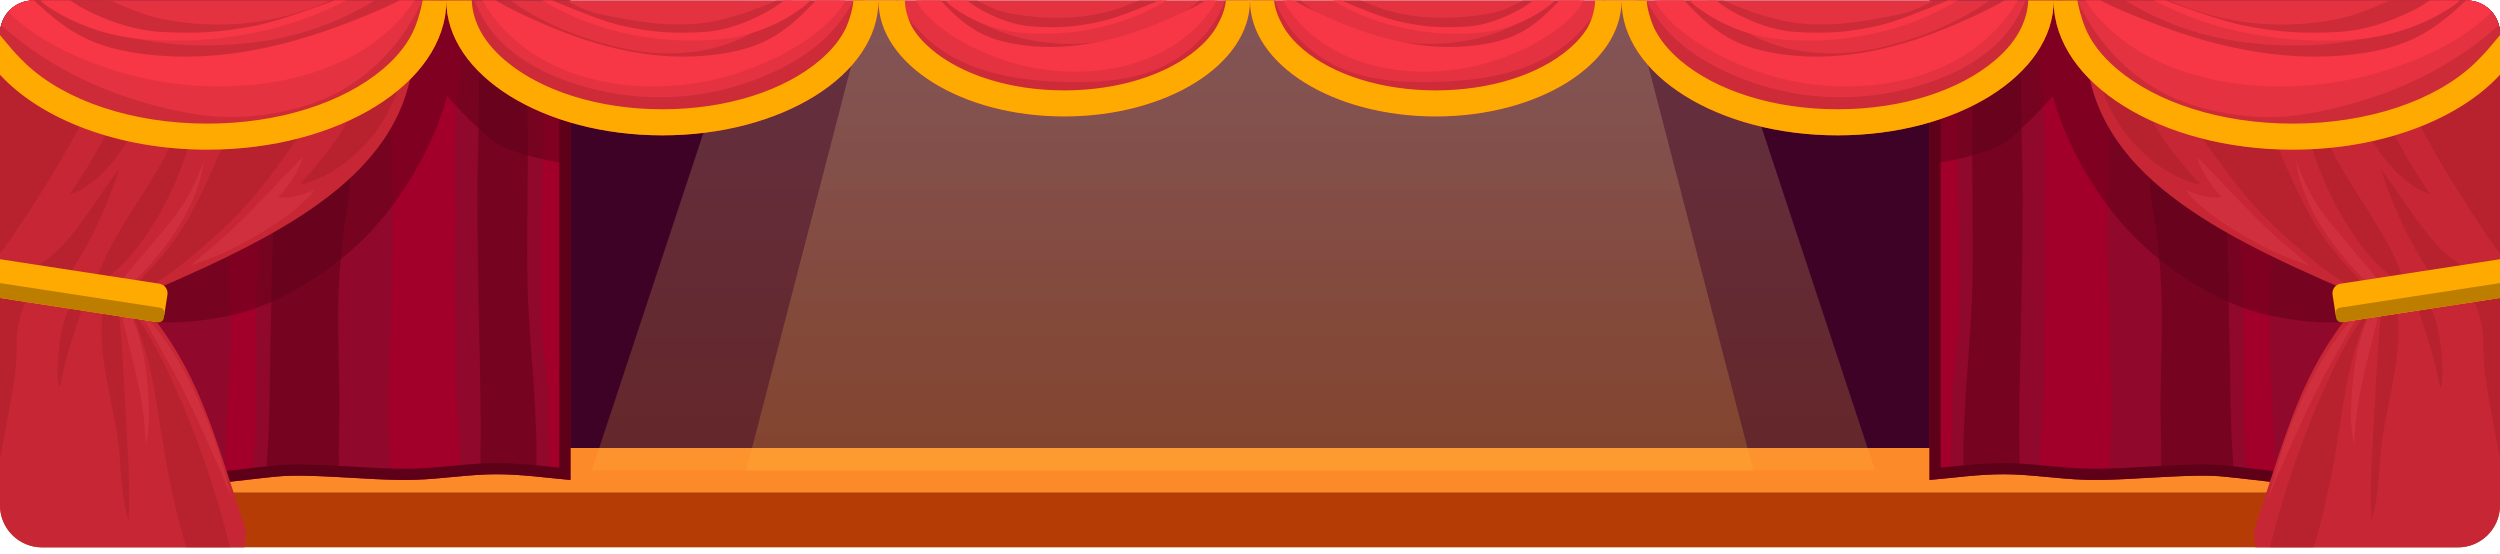 <?xml version="1.0" encoding="UTF-8" standalone="no"?>
<!DOCTYPE svg PUBLIC "-//W3C//DTD SVG 1.1//EN" "http://www.w3.org/Graphics/SVG/1.1/DTD/svg11.dtd">
<svg width="100%" height="100%" viewBox="0 0 280 62" version="1.1" xmlns="http://www.w3.org/2000/svg" xmlns:xlink="http://www.w3.org/1999/xlink" xml:space="preserve" xmlns:serif="http://www.serif.com/" style="fill-rule:evenodd;clip-rule:evenodd;stroke-linejoin:round;stroke-miterlimit:2;">
    <g id="banner_36" transform="matrix(1,0,0,1,0,-8.696)">
        <path d="M280,47.751L-0,47.751L-0,65.286C-0,67.888 2.112,70 4.714,70L275.286,70C277.888,70 280,67.888 280,65.286L280,47.751Z" style="fill:#b63c05;"/>
        <g transform="matrix(-0.893,-1.09389e-16,8.74808e-17,-0.714,285.834,65.897)">
            <path d="M320,8.028C320,5.159 318.138,2.83 315.844,2.83L10.688,2.83C8.394,2.83 6.532,5.159 6.532,8.028L6.532,74.803C6.532,77.671 8.394,80 10.688,80L315.844,80C318.138,80 320,77.671 320,74.803L320,8.028Z" style="fill:#3d0226;"/>
        </g>
        <path d="M280,58.875L-0,58.875L-0,60.162C-0,62.211 1.664,63.875 3.713,63.875L276.287,63.875C278.336,63.875 280,62.211 280,60.162L280,58.875Z" style="fill:#fd8a29;"/>
        <g>
            <g>
                <path d="M0.79,62.451C0.295,61.82 -0,61.025 -0,60.162L-0,12.463C-0,10.414 1.664,8.75 3.713,8.75L63.892,8.75L63.892,62.45C61.106,62.214 58.569,61.817 55.611,61.812C52.668,61.806 49.463,62.342 46.521,62.428C43.442,62.518 40.403,62.242 37.331,62.098C35.214,61.998 32.966,61.873 30.836,62.083C26.514,62.51 22.514,63.211 18.11,62.998C13.07,62.753 8.414,61.121 3.302,61.763C2.45,61.87 1.607,62.119 0.79,62.451Z" style="fill:#90082b;"/>
                <g transform="matrix(1,0,0,1,-0.489,0)">
                    <path d="M25.612,62.036C25.767,57.749 26.036,53.478 26.255,49.195C26.392,46.516 26.265,43.839 26.203,41.161C26.134,38.153 25.921,35.093 26.602,32.135C26.691,31.748 27.994,30.872 28.526,30.996C28.914,31.086 29.209,31.558 29.357,31.89C29.736,32.742 29.653,33.762 29.626,34.67C29.581,36.194 29.512,37.722 29.406,39.243C29.058,44.238 29.152,49.199 29.155,54.203C29.156,54.835 29.162,55.467 29.153,56.099C29.147,56.624 29.122,57.148 29.091,57.672C29.071,58.019 29.05,58.366 29.028,58.714C29.012,58.977 28.998,59.241 28.983,59.505C28.946,60.169 28.738,61.841 28.717,61.841C27.746,61.841 26.455,62.336 25.612,62.036Z" style="fill:#a2002a;"/>
                </g>
                <path d="M60.82,19.857C60.907,28.041 60.351,36.222 60.599,44.404C60.676,46.942 61.133,49.468 61.308,52.003C61.472,54.368 61.254,56.72 61.49,59.082C61.54,59.582 61.326,61.06 61.716,61.538C61.794,61.633 62.573,61.563 62.723,61.557C63.35,61.528 63.466,59.829 63.474,59.428C63.519,57.025 63.17,54.62 63.048,52.223C62.742,46.21 63.34,40.247 63.479,34.239C63.54,31.64 63.132,29.046 63.149,26.444C63.152,25.883 63.168,25.323 63.176,24.762C63.19,23.693 63.255,22.632 63.313,21.565C63.343,21.016 63.44,20.428 63.15,19.932C62.877,19.464 61.493,19.705 60.82,19.857Z" style="fill:#a2002a;"/>
                <path d="M43.744,61.908C43.772,59.759 43.534,57.62 43.539,55.47C43.552,50.152 43.777,44.839 43.914,39.523C44.035,34.829 43.98,30.19 43.802,25.5C43.66,21.728 43.519,17.704 44.198,13.968C44.398,12.869 44.394,11.513 44.945,10.499C45.205,10.023 45.678,9.692 46.148,9.446C47.464,8.755 50.731,8.049 51.663,9.76C52.641,11.557 52.028,13.983 51.744,15.885C51.244,19.227 50.977,22.58 50.93,25.959C50.884,29.27 51.122,32.583 50.978,35.894C50.801,39.952 51.096,43.925 51.053,47.99C51.033,49.835 51.043,51.625 51.145,53.466C51.205,54.547 51.295,55.626 51.336,56.707C51.379,57.828 51.613,61.329 51.497,61.586C51.18,62.289 49.456,61.979 48.803,61.985C47.067,62 45.485,61.874 43.744,61.908Z" style="fill:#a2002a;"/>
                <path d="M63.24,26.964C62.083,26.848 57.65,25.962 55.792,24.874C53.885,23.757 50.088,19.467 50.088,19.467C50.088,19.467 48.056,27.825 41.171,35C38.058,38.244 31.946,42.763 25.686,44.05C22.707,44.662 19.737,45.022 16.718,44.678C15.719,44.564 14.224,44.769 13.846,43.609C13.508,42.577 13.663,41.396 13.801,40.343C14.039,38.538 14.435,36.75 14.762,34.959C15.502,30.9 16.435,26.992 18.271,23.274C18.866,22.067 19.402,20.553 20.499,19.687C23.935,16.971 28.582,16.199 32.399,14.145C35.254,12.608 37.911,11.997 40.931,10.781C42.683,10.076 44.66,9.884 46.532,9.932C49.17,10 52.234,9.691 54.754,10.716C55.971,11.211 56.663,12.365 57.663,13.146C60.293,15.199 61.847,16.009 62.608,19.434C62.916,20.823 63.474,22.273 63.421,23.685C63.386,24.624 63.532,26.055 63.24,26.964Z" style="fill:#5d0018;fill-opacity:0.5;"/>
                <path d="M53.776,61.586C53.956,55.381 53.707,49.175 53.609,42.971C53.557,39.706 53.488,36.44 53.469,33.175C53.464,32.268 53.458,31.361 53.459,30.454C53.464,28.328 53.542,26.201 53.581,24.074C53.597,23.26 53.643,17.13 53.717,16.319C53.72,16.288 53.75,15.513 53.801,15.499C57.535,14.48 59.002,18.441 59.079,21.369C59.217,26.605 58.907,37.15 59.144,42.394C59.428,48.701 60.241,55.153 60.067,61.473C57.928,61.047 55.826,61.026 53.776,61.586Z" style="fill:#5d0018;fill-opacity:0.5;"/>
                <path d="M29.807,61.576C30.284,56.14 30.163,50.637 30.336,45.185C30.442,41.852 30.349,38.474 30.621,35.151C30.865,32.176 30.61,28.031 32.627,25.5C33.572,24.314 36.304,23.062 37.82,24.031C38.444,24.431 38.761,25.268 38.937,25.953C39.712,28.979 38.715,32.364 38.386,35.392C38.135,37.708 37.954,40.017 37.899,42.347C37.786,47.099 38.115,51.831 37.986,56.586C37.955,57.736 37.95,58.888 37.946,60.039C37.945,60.548 38.04,61.298 37.882,61.8C37.855,61.884 37.034,61.813 37.005,61.811C35.979,61.718 34.963,61.63 33.923,61.61C32.658,61.586 31.123,61.586 29.807,61.576Z" style="fill:#5d0018;fill-opacity:0.5;"/>
                <path d="M0.79,62.451C0.295,61.82 -0,61.025 -0,60.162L-0,12.463C-0,10.414 1.664,8.75 3.713,8.75L63.892,8.75L63.892,62.45C61.106,62.214 58.569,61.817 55.611,61.812C52.668,61.806 49.463,62.342 46.521,62.428C43.442,62.518 40.403,62.242 37.331,62.098C35.214,61.998 32.966,61.873 30.836,62.083C26.514,62.51 22.514,63.211 18.11,62.998C13.07,62.753 8.414,61.121 3.302,61.763C2.45,61.87 1.607,62.119 0.79,62.451ZM1.368,60.916C1.291,60.678 1.25,60.425 1.25,60.162L1.25,12.463C1.25,11.103 2.353,10 3.713,10L62.642,10C62.642,10 62.642,61.078 62.642,61.078C60.332,60.847 58.122,60.566 55.613,60.562C52.657,60.556 49.439,61.092 46.485,61.178C43.437,61.267 40.43,60.992 37.39,60.849C35.214,60.747 32.903,60.623 30.714,60.84C26.454,61.26 22.511,61.96 18.171,61.749C13.058,61.501 8.333,59.871 3.146,60.523C2.548,60.598 1.953,60.733 1.368,60.916L1.368,60.916Z" style="fill:#5d0018;"/>
            </g>
            <g>
                <path d="M46.038,8.75C46.305,10.09 46.443,11.465 46.443,12.865C46.443,27.285 33.363,34.255 16.819,41.363C15.867,41.772 16.801,42.332 16.297,43.132C22.3,50.532 23.7,56.489 27.447,67.771C27.683,68.482 27.427,69.263 27.387,70L4.714,70C2.112,70 -0,67.888 -0,65.286L-0,12.463C-0,10.414 1.664,8.75 3.713,8.75L46.038,8.75Z" style="fill:#c72734;"/>
                <path d="M20.889,70C20.749,69.628 20.633,69.251 20.527,68.892C19.955,66.954 19.527,64.959 19.09,62.987C17.511,55.848 17.502,48.104 13.593,41.651L14.643,43.226C16.857,46.123 18.453,49.415 19.912,52.739C21.726,56.871 23.265,61.067 24.527,65.399C24.953,66.861 25.34,68.338 25.727,69.811C25.735,69.842 25.757,69.91 25.788,70L20.889,70ZM13.16,42.696C13.63,45.812 13.735,48.988 13.933,52.131C14.054,54.057 14.142,55.986 14.246,57.914C14.351,59.877 14.47,61.842 14.479,63.809C14.482,64.472 14.462,65.134 14.445,65.797C14.438,66.055 14.431,66.312 14.425,66.57C14.422,66.709 14.459,67.12 14.415,66.988C13.432,64.059 13.608,60.795 13.163,57.761C12.405,52.583 10.578,47.367 11.728,42.128L13.16,42.696ZM-0,40.038C0.124,39.926 0.254,39.824 0.391,39.733C0.525,39.644 0.687,39.856 0.836,39.918C1.294,40.107 1.757,40.28 2.187,40.53C2.638,40.793 3.023,41.123 3.34,41.538C3.364,41.569 3.143,41.906 3.121,41.949C2.877,42.44 2.676,42.955 2.496,43.473C2.15,44.467 1.968,45.521 1.861,46.587C2.037,50.335 1.093,54.087 0.42,57.919C0.29,58.663 0.148,59.405 -0,60.145L-0,40.038ZM9.468,42.551C8.97,43.917 8.518,45.298 8.085,46.686C7.827,47.509 7.576,48.335 7.358,49.17C7.159,49.933 6.989,50.703 6.85,51.48C6.775,51.906 6.64,52.329 6.565,51.893C6.54,51.743 6.519,51.593 6.501,51.442C6.467,51.148 6.446,50.831 6.438,50.535C6.423,50.012 6.443,49.822 6.479,49.222C6.62,46.868 6.95,44.061 8.412,42.089L9.468,42.551Z" style="fill:#a91e29;fill-opacity:0.5;"/>
                <path d="M16.392,44.257C18.629,46.679 20.333,49.512 21.731,52.479C22.464,54.035 23.162,55.587 23.744,57.206C24.328,58.827 24.838,60.439 25.312,62.094C25.472,62.651 25.624,63.21 25.769,63.771C25.812,63.938 25.961,64.58 25.95,64.552C25.504,63.354 25.138,62.469 24.616,61.252C24.131,60.123 23.608,59.048 23.119,57.921C21.586,54.39 19.851,50.951 17.926,47.617C17.278,46.494 16.682,45.291 15.952,44.22L16.392,44.257ZM14.533,43.745C16.004,46.787 16.468,50.243 16.643,53.587C16.702,54.718 16.706,55.857 16.586,56.985C16.551,57.312 16.336,58.575 16.336,58.557C16.267,57.151 16.163,55.791 15.969,54.42C15.616,51.917 14.952,49.42 14.351,46.965C14.151,46.15 13.942,45.337 13.753,44.52C13.63,43.992 13.564,43.437 13.403,42.92L14.533,43.745ZM22.86,26.645C22.3,30.667 20.109,34.377 17.55,37.453C16.679,38.499 15.743,39.571 14.675,40.423C14.283,40.736 13.854,41.001 13.438,41.28L12.927,41.605C12.907,41.618 12.863,41.665 12.867,41.642C12.993,40.938 13.508,40.273 13.932,39.724C14.797,38.603 15.761,37.559 16.656,36.463C18.661,34.008 20.224,32.484 21.615,29.626C21.935,28.97 22.626,27.339 22.86,26.645ZM33.94,26.261C33.561,27.419 33.004,28.441 32.276,29.427C32.043,29.743 31.807,30.057 31.547,30.352C31.463,30.447 31.377,30.541 31.292,30.635C31.252,30.68 31.113,30.759 31.172,30.769C32.064,30.929 33.067,30.747 33.922,30.467C34.199,30.376 34.476,30.281 34.746,30.169C34.838,30.13 34.928,30.089 35.018,30.047C35.061,30.027 35.168,29.945 35.147,29.987C34.938,30.406 34.526,30.795 34.198,31.124C33.41,31.916 32.534,32.588 31.622,33.23C29.869,34.462 27.977,35.522 26.083,36.519C24.598,37.301 21.319,38.461 21.319,38.461C21.319,38.461 25.104,35.261 25.988,34.417C28.715,31.814 31.293,28.945 33.94,26.261Z" style="fill:#d63542;fill-opacity:0.65;"/>
                <path d="M37.745,16.255C36.139,20.533 33.297,24.314 30.603,27.964C28.81,30.394 26.805,32.678 24.572,34.717C22.455,36.65 20.207,38.585 17.801,40.157C16.957,40.709 16.075,41.196 15.242,41.764C14.979,41.943 14.72,42.13 14.449,42.296C14.31,42.38 13.947,42.674 14.022,42.53C15.046,40.566 16.748,39.012 18.157,37.337C19.301,35.976 20.302,34.558 21.169,33.005C23.104,29.535 24.612,25.838 26.078,22.153C26.404,21.334 26.728,20.514 27.04,19.69C27.751,17.815 27.677,16.451 29.541,15.441C29.938,15.226 30.35,15.038 30.767,14.867C31.37,14.619 31.989,14.409 32.62,14.247C33.574,14.002 34.668,13.745 35.666,13.821L37.745,16.255ZM22.481,19.6C21.465,25.137 19.493,30.536 16.271,35.193C15.216,36.719 13.992,38.168 12.56,39.355C12.079,39.755 11.574,40.125 11.071,40.496C10.933,40.597 10.796,40.698 10.656,40.796C10.606,40.83 10.489,40.955 10.505,40.897C12.026,35.549 15.959,31.02 18.493,26.151C19.629,23.968 20.395,21.414 20.86,18.982L22.481,19.6ZM7.339,40.03C9.138,37.399 10.585,34.824 11.761,31.938C12.158,30.964 12.561,29.99 12.899,28.994C12.997,28.706 13.089,28.416 13.19,28.129C13.25,27.956 13.487,27.47 13.373,27.612C11.132,30.421 9.411,33.602 6.948,36.241C5.753,37.521 4.296,38.35 3.009,39.479L7.339,40.03ZM0,14.245C0.887,13.944 1.781,13.745 2.537,13.624C3.283,13.504 4.033,13.417 4.782,13.318C5.169,13.267 5.556,13.216 5.943,13.168C7.745,12.947 8.487,13.336 9.627,14.806C9.961,15.235 10.288,15.678 10.512,16.176C11.119,17.529 10.621,19.225 10.015,20.777C7.471,25.814 4.43,30.71 1.267,35.373C0.864,35.967 0.445,36.54 0,37.093L0,14.245ZM12.557,22.286C11.646,24.24 10.598,26.081 9.463,27.91C9.119,28.465 8.773,29.019 8.401,29.557C8.271,29.746 8.148,29.939 8.026,30.134C7.97,30.222 7.761,30.422 7.863,30.401C8.945,30.175 9.956,29.412 10.785,28.725C12.605,27.217 13.992,25.086 15.186,23.068L12.557,22.286ZM40.032,19.545C39.241,22.121 37.813,24.278 36.113,26.343C35.58,26.99 35.077,27.66 34.521,28.288C34.317,28.518 34.106,28.741 33.893,28.963C33.826,29.033 33.76,29.103 33.696,29.175C33.668,29.206 33.573,29.262 33.614,29.27C34.029,29.353 34.609,29.116 34.989,28.981C36.1,28.584 37.171,27.99 38.135,27.314C40.13,25.915 41.925,23.949 43.15,21.84C43.757,20.795 44.185,19.652 44.671,18.547C45.019,17.757 45.447,16.971 45.72,16.148L40.032,19.545ZM10.015,20.777C10.116,20.577 10.216,20.377 10.315,20.176L9.178,22.854C9.409,22.23 9.724,21.52 10.015,20.777Z" style="fill:#a91e29;fill-opacity:0.5;"/>
            </g>
            <g transform="matrix(1.163,0.179,0.152,-0.988,-54.715,80.529)">
                <g transform="matrix(0.84,0.152,0.129,-0.988,35.565,87.902)">
                    <path d="M-0,37.709L17.852,40.451C18.438,40.541 18.84,41.089 18.75,41.675L18.424,43.796C18.334,44.382 17.786,44.784 17.2,44.694L-0,42.053L-0,37.709Z" style="fill:#fa0;"/>
                </g>
                <g transform="matrix(0.84,0.152,0.129,-0.988,35.565,87.902)">
                    <path d="M0,40.383L17.924,43.136C18.249,43.185 18.471,43.489 18.422,43.813L18.351,44.27C18.302,44.594 17.998,44.817 17.674,44.767L0,42.053L0,40.383Z" style="fill:#bd7e00;"/>
                </g>
            </g>
        </g>
        <g transform="matrix(-1,0,0,1,280,0)">
            <g>
                <path d="M0.79,62.451C0.295,61.82 -0,61.025 -0,60.162L-0,12.463C-0,10.414 1.664,8.75 3.713,8.75L63.892,8.75L63.892,62.45C61.106,62.214 58.569,61.817 55.611,61.812C52.668,61.806 49.463,62.342 46.521,62.428C43.442,62.518 40.403,62.242 37.331,62.098C35.214,61.998 32.966,61.873 30.836,62.083C26.514,62.51 22.514,63.211 18.11,62.998C13.07,62.753 8.414,61.121 3.302,61.763C2.45,61.87 1.607,62.119 0.79,62.451Z" style="fill:#90082b;"/>
                <g transform="matrix(1,0,0,1,-0.489,0)">
                    <path d="M25.612,62.036C25.767,57.749 26.036,53.478 26.255,49.195C26.392,46.516 26.265,43.839 26.203,41.161C26.134,38.153 25.921,35.093 26.602,32.135C26.691,31.748 27.994,30.872 28.526,30.996C28.914,31.086 29.209,31.558 29.357,31.89C29.736,32.742 29.653,33.762 29.626,34.67C29.581,36.194 29.512,37.722 29.406,39.243C29.058,44.238 29.152,49.199 29.155,54.203C29.156,54.835 29.162,55.467 29.153,56.099C29.147,56.624 29.122,57.148 29.091,57.672C29.071,58.019 29.05,58.366 29.028,58.714C29.012,58.977 28.998,59.241 28.983,59.505C28.946,60.169 28.738,61.841 28.717,61.841C27.746,61.841 26.455,62.336 25.612,62.036Z" style="fill:#a2002a;"/>
                </g>
                <path d="M60.82,19.857C60.907,28.041 60.351,36.222 60.599,44.404C60.676,46.942 61.133,49.468 61.308,52.003C61.472,54.368 61.254,56.72 61.49,59.082C61.54,59.582 61.326,61.06 61.716,61.538C61.794,61.633 62.573,61.563 62.723,61.557C63.35,61.528 63.466,59.829 63.474,59.428C63.519,57.025 63.17,54.62 63.048,52.223C62.742,46.21 63.34,40.247 63.479,34.239C63.54,31.64 63.132,29.046 63.149,26.444C63.152,25.883 63.168,25.323 63.176,24.762C63.19,23.693 63.255,22.632 63.313,21.565C63.343,21.016 63.44,20.428 63.15,19.932C62.877,19.464 61.493,19.705 60.82,19.857Z" style="fill:#a2002a;"/>
                <path d="M43.744,61.908C43.772,59.759 43.534,57.62 43.539,55.47C43.552,50.152 43.777,44.839 43.914,39.523C44.035,34.829 43.98,30.19 43.802,25.5C43.66,21.728 43.519,17.704 44.198,13.968C44.398,12.869 44.394,11.513 44.945,10.499C45.205,10.023 45.678,9.692 46.148,9.446C47.464,8.755 50.731,8.049 51.663,9.76C52.641,11.557 52.028,13.983 51.744,15.885C51.244,19.227 50.977,22.58 50.93,25.959C50.884,29.27 51.122,32.583 50.978,35.894C50.801,39.952 51.096,43.925 51.053,47.99C51.033,49.835 51.043,51.625 51.145,53.466C51.205,54.547 51.295,55.626 51.336,56.707C51.379,57.828 51.613,61.329 51.497,61.586C51.18,62.289 49.456,61.979 48.803,61.985C47.067,62 45.485,61.874 43.744,61.908Z" style="fill:#a2002a;"/>
                <path d="M63.24,26.964C62.083,26.848 57.65,25.962 55.792,24.874C53.885,23.757 50.088,19.467 50.088,19.467C50.088,19.467 48.056,27.825 41.171,35C38.058,38.244 31.946,42.763 25.686,44.05C22.707,44.662 19.737,45.022 16.718,44.678C15.719,44.564 14.224,44.769 13.846,43.609C13.508,42.577 13.663,41.396 13.801,40.343C14.039,38.538 14.435,36.75 14.762,34.959C15.502,30.9 16.435,26.992 18.271,23.274C18.866,22.067 19.402,20.553 20.499,19.687C23.935,16.971 28.582,16.199 32.399,14.145C35.254,12.608 37.911,11.997 40.931,10.781C42.683,10.076 44.66,9.884 46.532,9.932C49.17,10 52.234,9.691 54.754,10.716C55.971,11.211 56.663,12.365 57.663,13.146C60.293,15.199 61.847,16.009 62.608,19.434C62.916,20.823 63.474,22.273 63.421,23.685C63.386,24.624 63.532,26.055 63.24,26.964Z" style="fill:#5d0018;fill-opacity:0.5;"/>
                <path d="M53.776,61.586C53.956,55.381 53.707,49.175 53.609,42.971C53.557,39.706 53.488,36.44 53.469,33.175C53.464,32.268 53.458,31.361 53.459,30.454C53.464,28.328 53.542,26.201 53.581,24.074C53.597,23.26 53.643,17.13 53.717,16.319C53.72,16.288 53.75,15.513 53.801,15.499C57.535,14.48 59.002,18.441 59.079,21.369C59.217,26.605 58.907,37.15 59.144,42.394C59.428,48.701 60.241,55.153 60.067,61.473C57.928,61.047 55.826,61.026 53.776,61.586Z" style="fill:#5d0018;fill-opacity:0.5;"/>
                <path d="M29.807,61.576C30.284,56.14 30.163,50.637 30.336,45.185C30.442,41.852 30.349,38.474 30.621,35.151C30.865,32.176 30.61,28.031 32.627,25.5C33.572,24.314 36.304,23.062 37.82,24.031C38.444,24.431 38.761,25.268 38.937,25.953C39.712,28.979 38.715,32.364 38.386,35.392C38.135,37.708 37.954,40.017 37.899,42.347C37.786,47.099 38.115,51.831 37.986,56.586C37.955,57.736 37.95,58.888 37.946,60.039C37.945,60.548 38.04,61.298 37.882,61.8C37.855,61.884 37.034,61.813 37.005,61.811C35.979,61.718 34.963,61.63 33.923,61.61C32.658,61.586 31.123,61.586 29.807,61.576Z" style="fill:#5d0018;fill-opacity:0.5;"/>
                <path d="M0.79,62.451C0.295,61.82 -0,61.025 -0,60.162L-0,12.463C-0,10.414 1.664,8.75 3.713,8.75L63.892,8.75L63.892,62.45C61.106,62.214 58.569,61.817 55.611,61.812C52.668,61.806 49.463,62.342 46.521,62.428C43.442,62.518 40.403,62.242 37.331,62.098C35.214,61.998 32.966,61.873 30.836,62.083C26.514,62.51 22.514,63.211 18.11,62.998C13.07,62.753 8.414,61.121 3.302,61.763C2.45,61.87 1.607,62.119 0.79,62.451ZM1.368,60.916C1.291,60.678 1.25,60.425 1.25,60.162L1.25,12.463C1.25,11.103 2.353,10 3.713,10L62.642,10C62.642,10 62.642,61.078 62.642,61.078C60.332,60.847 58.122,60.566 55.613,60.562C52.657,60.556 49.439,61.092 46.485,61.178C43.437,61.267 40.43,60.992 37.39,60.849C35.214,60.747 32.903,60.623 30.714,60.84C26.454,61.26 22.511,61.96 18.171,61.749C13.058,61.501 8.333,59.871 3.146,60.523C2.548,60.598 1.953,60.733 1.368,60.916L1.368,60.916Z" style="fill:#5d0018;"/>
            </g>
            <g>
                <path d="M46.038,8.75C46.305,10.09 46.443,11.465 46.443,12.865C46.443,27.285 33.363,34.255 16.819,41.363C15.867,41.772 16.801,42.332 16.297,43.132C22.3,50.532 23.7,56.489 27.447,67.771C27.683,68.482 27.427,69.263 27.387,70L4.714,70C2.112,70 -0,67.888 -0,65.286L-0,12.463C-0,10.414 1.664,8.75 3.713,8.75L46.038,8.75Z" style="fill:#c72734;"/>
                <path d="M20.889,70C20.749,69.628 20.633,69.251 20.527,68.892C19.955,66.954 19.527,64.959 19.09,62.987C17.511,55.848 17.502,48.104 13.593,41.651L14.643,43.226C16.857,46.123 18.453,49.415 19.912,52.739C21.726,56.871 23.265,61.067 24.527,65.399C24.953,66.861 25.34,68.338 25.727,69.811C25.735,69.842 25.757,69.91 25.788,70L20.889,70ZM13.16,42.696C13.63,45.812 13.735,48.988 13.933,52.131C14.054,54.057 14.142,55.986 14.246,57.914C14.351,59.877 14.47,61.842 14.479,63.809C14.482,64.472 14.462,65.134 14.445,65.797C14.438,66.055 14.431,66.312 14.425,66.57C14.422,66.709 14.459,67.12 14.415,66.988C13.432,64.059 13.608,60.795 13.163,57.761C12.405,52.583 10.578,47.367 11.728,42.128L13.16,42.696ZM-0,40.038C0.124,39.926 0.254,39.824 0.391,39.733C0.525,39.644 0.687,39.856 0.836,39.918C1.294,40.107 1.757,40.28 2.187,40.53C2.638,40.793 3.023,41.123 3.34,41.538C3.364,41.569 3.143,41.906 3.121,41.949C2.877,42.44 2.676,42.955 2.496,43.473C2.15,44.467 1.968,45.521 1.861,46.587C2.037,50.335 1.093,54.087 0.42,57.919C0.29,58.663 0.148,59.405 -0,60.145L-0,40.038ZM9.468,42.551C8.97,43.917 8.518,45.298 8.085,46.686C7.827,47.509 7.576,48.335 7.358,49.17C7.159,49.933 6.989,50.703 6.85,51.48C6.775,51.906 6.64,52.329 6.565,51.893C6.54,51.743 6.519,51.593 6.501,51.442C6.467,51.148 6.446,50.831 6.438,50.535C6.423,50.012 6.443,49.822 6.479,49.222C6.62,46.868 6.95,44.061 8.412,42.089L9.468,42.551Z" style="fill:#a91e29;fill-opacity:0.5;"/>
                <path d="M16.392,44.257C18.629,46.679 20.333,49.512 21.731,52.479C22.464,54.035 23.162,55.587 23.744,57.206C24.328,58.827 24.838,60.439 25.312,62.094C25.472,62.651 25.624,63.21 25.769,63.771C25.812,63.938 25.961,64.58 25.95,64.552C25.504,63.354 25.138,62.469 24.616,61.252C24.131,60.123 23.608,59.048 23.119,57.921C21.586,54.39 19.851,50.951 17.926,47.617C17.278,46.494 16.682,45.291 15.952,44.22L16.392,44.257ZM14.533,43.745C16.004,46.787 16.468,50.243 16.643,53.587C16.702,54.718 16.706,55.857 16.586,56.985C16.551,57.312 16.336,58.575 16.336,58.557C16.267,57.151 16.163,55.791 15.969,54.42C15.616,51.917 14.952,49.42 14.351,46.965C14.151,46.15 13.942,45.337 13.753,44.52C13.63,43.992 13.564,43.437 13.403,42.92L14.533,43.745ZM22.86,26.645C22.3,30.667 20.109,34.377 17.55,37.453C16.679,38.499 15.743,39.571 14.675,40.423C14.283,40.736 13.854,41.001 13.438,41.28L12.927,41.605C12.907,41.618 12.863,41.665 12.867,41.642C12.993,40.938 13.508,40.273 13.932,39.724C14.797,38.603 15.761,37.559 16.656,36.463C18.661,34.008 20.224,32.484 21.615,29.626C21.935,28.97 22.626,27.339 22.86,26.645ZM33.94,26.261C33.561,27.419 33.004,28.441 32.276,29.427C32.043,29.743 31.807,30.057 31.547,30.352C31.463,30.447 31.377,30.541 31.292,30.635C31.252,30.68 31.113,30.759 31.172,30.769C32.064,30.929 33.067,30.747 33.922,30.467C34.199,30.376 34.476,30.281 34.746,30.169C34.838,30.13 34.928,30.089 35.018,30.047C35.061,30.027 35.168,29.945 35.147,29.987C34.938,30.406 34.526,30.795 34.198,31.124C33.41,31.916 32.534,32.588 31.622,33.23C29.869,34.462 27.977,35.522 26.083,36.519C24.598,37.301 21.319,38.461 21.319,38.461C21.319,38.461 25.104,35.261 25.988,34.417C28.715,31.814 31.293,28.945 33.94,26.261Z" style="fill:#d63542;fill-opacity:0.65;"/>
                <path d="M37.745,16.255C36.139,20.533 33.297,24.314 30.603,27.964C28.81,30.394 26.805,32.678 24.572,34.717C22.455,36.65 20.207,38.585 17.801,40.157C16.957,40.709 16.075,41.196 15.242,41.764C14.979,41.943 14.72,42.13 14.449,42.296C14.31,42.38 13.947,42.674 14.022,42.53C15.046,40.566 16.748,39.012 18.157,37.337C19.301,35.976 20.302,34.558 21.169,33.005C23.104,29.535 24.612,25.838 26.078,22.153C26.404,21.334 26.728,20.514 27.04,19.69C27.751,17.815 27.677,16.451 29.541,15.441C29.938,15.226 30.35,15.038 30.767,14.867C31.37,14.619 31.989,14.409 32.62,14.247C33.574,14.002 34.668,13.745 35.666,13.821L37.745,16.255ZM22.481,19.6C21.465,25.137 19.493,30.536 16.271,35.193C15.216,36.719 13.992,38.168 12.56,39.355C12.079,39.755 11.574,40.125 11.071,40.496C10.933,40.597 10.796,40.698 10.656,40.796C10.606,40.83 10.489,40.955 10.505,40.897C12.026,35.549 15.959,31.02 18.493,26.151C19.629,23.968 20.395,21.414 20.86,18.982L22.481,19.6ZM7.339,40.03C9.138,37.399 10.585,34.824 11.761,31.938C12.158,30.964 12.561,29.99 12.899,28.994C12.997,28.706 13.089,28.416 13.19,28.129C13.25,27.956 13.487,27.47 13.373,27.612C11.132,30.421 9.411,33.602 6.948,36.241C5.753,37.521 4.296,38.35 3.009,39.479L7.339,40.03ZM0,14.245C0.887,13.944 1.781,13.745 2.537,13.624C3.283,13.504 4.033,13.417 4.782,13.318C5.169,13.267 5.556,13.216 5.943,13.168C7.745,12.947 8.487,13.336 9.627,14.806C9.961,15.235 10.288,15.678 10.512,16.176C11.119,17.529 10.621,19.225 10.015,20.777C7.471,25.814 4.43,30.71 1.267,35.373C0.864,35.967 0.445,36.54 0,37.093L0,14.245ZM12.557,22.286C11.646,24.24 10.598,26.081 9.463,27.91C9.119,28.465 8.773,29.019 8.401,29.557C8.271,29.746 8.148,29.939 8.026,30.134C7.97,30.222 7.761,30.422 7.863,30.401C8.945,30.175 9.956,29.412 10.785,28.725C12.605,27.217 13.992,25.086 15.186,23.068L12.557,22.286ZM40.032,19.545C39.241,22.121 37.813,24.278 36.113,26.343C35.58,26.99 35.077,27.66 34.521,28.288C34.317,28.518 34.106,28.741 33.893,28.963C33.826,29.033 33.76,29.103 33.696,29.175C33.668,29.206 33.573,29.262 33.614,29.27C34.029,29.353 34.609,29.116 34.989,28.981C36.1,28.584 37.171,27.99 38.135,27.314C40.13,25.915 41.925,23.949 43.15,21.84C43.757,20.795 44.185,19.652 44.671,18.547C45.019,17.757 45.447,16.971 45.72,16.148L40.032,19.545ZM10.015,20.777C10.116,20.577 10.216,20.377 10.315,20.176L9.178,22.854C9.409,22.23 9.724,21.52 10.015,20.777Z" style="fill:#a91e29;fill-opacity:0.5;"/>
            </g>
            <g transform="matrix(1.163,0.179,0.152,-0.988,-54.715,80.529)">
                <g transform="matrix(0.84,0.152,0.129,-0.988,35.565,87.902)">
                    <path d="M-0,37.709L17.852,40.451C18.438,40.541 18.84,41.089 18.75,41.675L18.424,43.796C18.334,44.382 17.786,44.784 17.2,44.694L-0,42.053L-0,37.709Z" style="fill:#fa0;"/>
                </g>
                <g transform="matrix(0.84,0.152,0.129,-0.988,35.565,87.902)">
                    <path d="M0,40.383L17.924,43.136C18.249,43.185 18.471,43.489 18.422,43.813L18.351,44.27C18.302,44.594 17.998,44.817 17.674,44.767L0,42.053L0,40.383Z" style="fill:#bd7e00;"/>
                </g>
            </g>
        </g>
        <path d="M210,61.375L66.282,61.375L83.701,8.696L192.58,8.696L210,61.375Z" style="fill:url(#_Linear1);"/>
        <g transform="matrix(0.785,0,0,1,31.532,0.054)">
            <path d="M210,61.375L66.282,61.375L83.701,8.696L192.58,8.696L210,61.375Z" style="fill:url(#_Linear2);"/>
        </g>
        <g>
            <path d="M3.713,8.75L49.99,8.75L49.99,8.858C49.897,18.029 37.938,25.457 23.222,25.457C13.293,25.457 4.62,22.077 -0,17.062L-0,12.463C-0,10.414 1.664,8.75 3.713,8.75ZM49.99,8.75L98.386,8.75C98.386,17.085 87.543,23.853 74.188,23.853C60.833,23.853 49.99,17.085 49.99,8.75ZM98.386,8.75L140,8.75C140,15.917 130.677,21.737 119.193,21.737C107.709,21.737 98.386,15.917 98.386,8.75Z" style="fill:#e43241;"/>
            <path d="M47.316,8.75C45.361,13.1 41.775,17.045 37.565,19.174C34.426,20.762 30.826,21.559 27.328,21.775C24.15,21.971 21.035,21.442 17.962,20.677C13.575,19.585 9.151,17.828 5.322,15.406C3.996,14.568 2.694,13.669 1.483,12.67C1.082,12.339 0.69,11.995 0.302,11.649C0.244,11.597 0.186,11.546 0.128,11.493C0.045,11.803 -0,12.127 -0,12.463L-0,14.813C0.381,15.52 0.921,16.156 1.473,16.706C3.481,18.706 6.163,20.029 8.764,21.082C10.928,21.957 13.228,22.509 15.51,22.982C23.645,24.668 32.784,24.198 40.205,20.12C43.334,18.4 46.465,15.733 48.038,12.474C48.596,11.316 48.79,9.986 48.444,8.75L47.316,8.75ZM52.35,8.75C51.941,9.662 51.872,10.766 51.953,11.71C52.336,16.14 57.252,18.729 60.93,20.153C67.978,22.881 76.211,23.517 83.59,21.871C85.908,21.353 88.243,20.787 90.35,19.652C93.242,18.095 95.431,15.654 96.716,12.628C97.264,11.338 97.461,9.889 96.809,8.75L95.589,8.75C93.711,12.483 90.605,14.887 86.802,16.685C80.555,19.638 73.521,20.368 66.784,18.751C62.872,17.813 58.928,16.182 56.048,13.295C55.063,12.308 54.301,11.182 53.682,9.935C53.487,9.543 53.303,9.146 53.117,8.75L52.35,8.75ZM100.285,8.75C100.435,12.18 103.829,14.984 106.361,16.83C112.138,21.038 119.43,21.864 126.283,20.336C129.063,19.716 131.799,18.82 134.16,17.182C136.615,15.479 138.202,12.901 139.281,10.162C139.447,9.742 139.682,9.235 139.797,8.75L137.185,8.75C135.837,12.639 132.166,15.709 128.297,16.906C124.629,18.042 120.361,18.028 116.573,17.729C114.879,17.595 113.2,17.359 111.552,16.944C108.377,16.143 105.385,14.72 103.118,12.32C102.352,11.51 101.647,10.662 101.067,9.707C100.878,9.395 100.703,9.077 100.542,8.75L100.285,8.75ZM55.123,8.75C56.829,10.461 58.742,11.993 60.839,13.192C67.268,16.87 75.041,17.039 82.149,15.556C85.381,14.882 88.495,13.498 91.158,11.541C92.175,10.793 93.196,9.993 93.907,8.934C93.948,8.874 93.988,8.812 94.027,8.75L90.548,8.75C88.041,9.809 85.88,11.577 83.437,12.796C79.184,14.918 74.073,15.104 69.502,14.043C66.094,13.252 62.741,12.068 59.693,10.344C58.941,9.918 58.195,9.472 57.489,8.974C57.385,8.901 57.283,8.826 57.181,8.75L55.123,8.75ZM4.803,8.75C4.941,8.826 5.063,8.896 5.151,8.941C6.518,9.65 7.835,10.433 9.243,11.064C15.307,13.778 22.055,14.241 28.602,13.426C32.603,12.928 36.457,11.731 40.026,9.855C40.685,9.508 41.324,9.124 41.969,8.75L44.763,8.75C39.042,13.193 31.697,15.95 24.519,16.224C21.546,16.338 18.592,15.933 15.68,15.369C11.9,14.636 7.956,13.48 4.557,11.631C3.866,11.256 3.196,10.841 2.539,10.41C2.457,10.356 1.562,9.74 1.599,9.687C1.751,9.469 1.998,9.241 2.281,9.037C2.722,8.852 3.205,8.75 3.713,8.75L4.803,8.75ZM103.11,8.75L105.834,8.75C107.11,9.485 108.306,10.411 109.58,11.113C113.716,13.391 118.906,14.071 123.545,13.313C126.509,12.829 129.524,11.882 132.121,10.36C132.906,9.901 133.643,9.365 134.309,8.75L135.906,8.75C134.285,10.393 132.432,11.841 130.358,12.843C126.828,14.549 122.906,14.995 119.028,14.998C116.42,15 113.783,14.816 111.268,14.088C108.634,13.326 105.984,12.015 104.067,10.01C103.698,9.624 103.369,9.21 103.11,8.75ZM61.131,8.75L63.45,8.75C64.333,9.215 65.212,9.683 66.165,9.994C67.332,10.376 68.547,10.553 69.75,10.779C72.483,11.292 75.315,11.606 78.096,11.348C80.944,11.084 83.71,10.113 86.341,9.037C86.56,8.947 86.774,8.851 86.985,8.75L88.79,8.75C87.908,9.581 86.729,10.208 85.757,10.766C83.739,11.924 81.257,12.795 78.933,13.019C77,13.205 75.103,12.932 73.198,12.626C71.716,12.389 70.228,12.161 68.765,11.823C66.607,11.324 64.493,10.615 62.552,9.54C62.079,9.278 61.603,9.017 61.131,8.75ZM6.828,8.75L12.319,8.75C13.521,9.27 14.733,9.764 15.959,10.203C17.642,10.805 19.397,11.088 21.169,11.275C25.262,11.706 29.614,11.32 33.537,10.045C34.716,9.662 35.894,9.272 37.01,8.75L37.306,8.75C37.053,8.904 36.787,9.037 36.531,9.16C35.298,9.751 33.971,10.24 32.682,10.7C30.963,11.315 29.194,11.896 27.395,12.222C25.987,12.477 24.538,12.522 23.112,12.59C19.631,12.755 16.096,12.537 12.684,11.778C10.518,11.296 8.442,10.27 6.828,8.75ZM106.464,8.75L109.411,8.75C109.558,8.827 109.708,8.9 109.858,8.972C110.31,9.19 110.75,9.431 111.21,9.632C112.261,10.092 113.368,10.259 114.497,10.415C116.479,10.689 118.5,10.767 120.495,10.601C122.505,10.433 124.513,10.02 126.376,9.233C126.795,9.055 127.215,8.896 127.64,8.75L130.13,8.75C129.11,9.568 127.916,10.138 126.693,10.604C123.858,11.684 120.873,12.061 117.856,12.142C116.277,12.184 114.707,12.197 113.149,11.889C111.083,11.479 108.768,10.723 107.132,9.341C107.021,9.247 106.91,9.152 106.801,9.056C106.715,8.981 106.629,8.905 106.546,8.826C106.524,8.805 106.496,8.78 106.464,8.75Z" style="fill:#b92430;fill-opacity:0.5;"/>
            <path d="M3.816,8.75C5.734,10.569 7.749,12.261 10.403,13.353C11.809,13.932 13.339,14.32 14.864,14.569C23.257,15.941 31.468,14.157 39.133,11.179C40.997,10.455 42.929,9.684 44.733,8.75L46.443,8.75C40.037,18.462 24.755,20.16 13.498,16.795C9.198,15.511 4.808,13.565 1.614,10.669C1.376,10.453 1.149,10.23 0.936,9.999C1.616,9.233 2.609,8.75 3.713,8.75L3.816,8.75ZM54.017,8.75C59.629,18.462 73.016,20.16 82.879,16.795C86.645,15.511 90.491,13.565 93.289,10.669C93.849,10.089 94.341,9.46 94.703,8.75L91.36,8.75C89.68,10.569 87.915,12.261 85.59,13.353C84.358,13.932 83.017,14.32 81.681,14.569C74.329,15.941 67.136,14.157 60.421,11.179C58.788,10.455 57.095,9.684 55.515,8.75L54.017,8.75ZM102.594,8.75L105.363,8.75C106.756,10.257 108.218,11.658 110.144,12.563C111.164,13.043 112.274,13.364 113.381,13.57C119.471,14.707 125.43,13.229 130.992,10.762C132.345,10.162 133.747,9.524 135.056,8.75L136.297,8.75C131.648,16.795 120.559,18.201 112.389,15.414C109.269,14.35 106.083,12.739 103.766,10.339C103.302,9.859 102.895,9.339 102.594,8.75ZM7.898,8.75C7.952,8.79 8.006,8.83 8.062,8.869C8.683,9.302 9.356,9.683 10.051,10.018C12.542,11.216 15.321,12.136 18.15,12.279C21.891,12.468 24.571,12.361 28.622,11.568C30.925,11.116 34.4,9.881 37.476,8.75L38.737,8.75C32.072,12.326 23.796,13.739 16.034,13.102C12.76,12.833 9.518,11.844 6.742,10.288C6.543,10.177 6.35,10.059 6.158,9.939C5.877,9.764 4.864,9.196 4.533,8.75L7.898,8.75ZM60.767,8.75C66.606,12.326 73.856,13.739 80.657,13.102C83.525,12.833 86.365,11.844 88.797,10.288C88.971,10.177 89.14,10.059 89.308,9.939C89.555,9.764 90.442,9.196 90.732,8.75L87.784,8.75C87.737,8.79 87.689,8.83 87.641,8.869C87.097,9.302 86.507,9.683 85.898,10.018C83.716,11.216 81.281,12.136 78.803,12.279C75.526,12.468 73.177,12.361 69.629,11.568C67.612,11.116 64.567,9.881 61.872,8.75L60.767,8.75ZM105.884,8.75L108.326,8.75C108.365,8.783 108.404,8.816 108.445,8.848C108.895,9.208 109.383,9.523 109.888,9.8C111.696,10.793 113.713,11.555 115.765,11.673C118.48,11.83 120.425,11.741 123.365,11.084C125.036,10.71 127.558,9.687 129.79,8.75L130.705,8.75C125.869,11.712 119.863,12.883 114.23,12.355C111.854,12.132 109.501,11.313 107.487,10.024C107.343,9.932 107.203,9.834 107.063,9.735C106.859,9.59 106.124,9.12 105.884,8.75Z" style="fill:#f73646;"/>
            <path d="M47.332,8.75L49.99,8.75L49.99,8.858C49.897,18.029 37.938,25.457 23.222,25.457C13.293,25.457 4.62,22.077 -0,17.062L-0,12.632L1.39,14.283C1.873,14.836 2.396,15.349 2.917,15.865C7.257,19.957 14.759,22.541 23.222,22.541C31.269,22.541 38.438,20.19 42.883,16.435C44.556,15.022 45.829,13.417 46.512,11.667C46.906,10.657 47.137,9.754 47.332,8.75ZM52.839,8.75C52.875,9.699 53.086,10.629 53.556,11.666C54.179,13.044 55.222,14.314 56.552,15.446C60.524,18.827 66.962,20.936 74.188,20.936C81.414,20.936 87.852,18.827 91.824,15.446C93.154,14.314 94.197,13.044 94.82,11.667C95.204,10.694 95.509,9.722 95.572,8.75L98.386,8.75C98.386,17.085 87.543,23.853 74.188,23.853C60.833,23.853 49.99,17.085 49.99,8.75L52.839,8.75ZM102.118,11.667C102.639,12.578 103.387,13.425 104.293,14.197C107.648,17.052 113.09,18.82 119.193,18.82C125.296,18.82 130.738,17.052 134.093,14.197C134.999,13.425 135.747,12.578 136.268,11.667C136.842,10.662 137.202,9.722 137.304,8.75L140,8.75C140,15.917 130.677,21.737 119.193,21.737C107.709,21.737 98.386,15.917 98.386,8.75L101.342,8.75C101.37,9.741 101.649,10.712 102.118,11.667Z" style="fill:#fa0;"/>
        </g>
        <g transform="matrix(-1,0,0,1,280,0)">
            <path d="M3.713,8.75L49.99,8.75L49.99,8.858C49.897,18.029 37.938,25.457 23.222,25.457C13.293,25.457 4.62,22.077 -0,17.062L-0,12.463C-0,10.414 1.664,8.75 3.713,8.75ZM49.99,8.75L98.386,8.75C98.386,17.085 87.543,23.853 74.188,23.853C60.833,23.853 49.99,17.085 49.99,8.75ZM98.386,8.75L140,8.75C140,15.917 130.677,21.737 119.193,21.737C107.709,21.737 98.386,15.917 98.386,8.75Z" style="fill:#e43241;"/>
            <path d="M47.316,8.75C45.361,13.1 41.775,17.045 37.565,19.174C34.426,20.762 30.826,21.559 27.328,21.775C24.15,21.971 21.035,21.442 17.962,20.677C13.575,19.585 9.151,17.828 5.322,15.406C3.996,14.568 2.694,13.669 1.483,12.67C1.082,12.339 0.69,11.995 0.302,11.649C0.244,11.597 0.186,11.546 0.128,11.493C0.045,11.803 -0,12.127 -0,12.463L-0,14.813C0.381,15.52 0.921,16.156 1.473,16.706C3.481,18.706 6.163,20.029 8.764,21.082C10.928,21.957 13.228,22.509 15.51,22.982C23.645,24.668 32.784,24.198 40.205,20.12C43.334,18.4 46.465,15.733 48.038,12.474C48.596,11.316 48.79,9.986 48.444,8.75L47.316,8.75ZM52.35,8.75C51.941,9.662 51.872,10.766 51.953,11.71C52.336,16.14 57.252,18.729 60.93,20.153C67.978,22.881 76.211,23.517 83.59,21.871C85.908,21.353 88.243,20.787 90.35,19.652C93.242,18.095 95.431,15.654 96.716,12.628C97.264,11.338 97.461,9.889 96.809,8.75L95.589,8.75C93.711,12.483 90.605,14.887 86.802,16.685C80.555,19.638 73.521,20.368 66.784,18.751C62.872,17.813 58.928,16.182 56.048,13.295C55.063,12.308 54.301,11.182 53.682,9.935C53.487,9.543 53.303,9.146 53.117,8.75L52.35,8.75ZM100.285,8.75C100.435,12.18 103.829,14.984 106.361,16.83C112.138,21.038 119.43,21.864 126.283,20.336C129.063,19.716 131.799,18.82 134.16,17.182C136.615,15.479 138.202,12.901 139.281,10.162C139.447,9.742 139.682,9.235 139.797,8.75L137.185,8.75C135.837,12.639 132.166,15.709 128.297,16.906C124.629,18.042 120.361,18.028 116.573,17.729C114.879,17.595 113.2,17.359 111.552,16.944C108.377,16.143 105.385,14.72 103.118,12.32C102.352,11.51 101.647,10.662 101.067,9.707C100.878,9.395 100.703,9.077 100.542,8.75L100.285,8.75ZM55.123,8.75C56.829,10.461 58.742,11.993 60.839,13.192C67.268,16.87 75.041,17.039 82.149,15.556C85.381,14.882 88.495,13.498 91.158,11.541C92.175,10.793 93.196,9.993 93.907,8.934C93.948,8.874 93.988,8.812 94.027,8.75L90.548,8.75C88.041,9.809 85.88,11.577 83.437,12.796C79.184,14.918 74.073,15.104 69.502,14.043C66.094,13.252 62.741,12.068 59.693,10.344C58.941,9.918 58.195,9.472 57.489,8.974C57.385,8.901 57.283,8.826 57.181,8.75L55.123,8.75ZM4.803,8.75C4.941,8.826 5.063,8.896 5.151,8.941C6.518,9.65 7.835,10.433 9.243,11.064C15.307,13.778 22.055,14.241 28.602,13.426C32.603,12.928 36.457,11.731 40.026,9.855C40.685,9.508 41.324,9.124 41.969,8.75L44.763,8.75C39.042,13.193 31.697,15.95 24.519,16.224C21.546,16.338 18.592,15.933 15.68,15.369C11.9,14.636 7.956,13.48 4.557,11.631C3.866,11.256 3.196,10.841 2.539,10.41C2.457,10.356 1.562,9.74 1.599,9.687C1.751,9.469 1.998,9.241 2.281,9.037C2.722,8.852 3.205,8.75 3.713,8.75L4.803,8.75ZM103.11,8.75L105.834,8.75C107.11,9.485 108.306,10.411 109.58,11.113C113.716,13.391 118.906,14.071 123.545,13.313C126.509,12.829 129.524,11.882 132.121,10.36C132.906,9.901 133.643,9.365 134.309,8.75L135.906,8.75C134.285,10.393 132.432,11.841 130.358,12.843C126.828,14.549 122.906,14.995 119.028,14.998C116.42,15 113.783,14.816 111.268,14.088C108.634,13.326 105.984,12.015 104.067,10.01C103.698,9.624 103.369,9.21 103.11,8.75ZM61.131,8.75L63.45,8.75C64.333,9.215 65.212,9.683 66.165,9.994C67.332,10.376 68.547,10.553 69.75,10.779C72.483,11.292 75.315,11.606 78.096,11.348C80.944,11.084 83.71,10.113 86.341,9.037C86.56,8.947 86.774,8.851 86.985,8.75L88.79,8.75C87.908,9.581 86.729,10.208 85.757,10.766C83.739,11.924 81.257,12.795 78.933,13.019C77,13.205 75.103,12.932 73.198,12.626C71.716,12.389 70.228,12.161 68.765,11.823C66.607,11.324 64.493,10.615 62.552,9.54C62.079,9.278 61.603,9.017 61.131,8.75ZM6.828,8.75L12.319,8.75C13.521,9.27 14.733,9.764 15.959,10.203C17.642,10.805 19.397,11.088 21.169,11.275C25.262,11.706 29.614,11.32 33.537,10.045C34.716,9.662 35.894,9.272 37.01,8.75L37.306,8.75C37.053,8.904 36.787,9.037 36.531,9.16C35.298,9.751 33.971,10.24 32.682,10.7C30.963,11.315 29.194,11.896 27.395,12.222C25.987,12.477 24.538,12.522 23.112,12.59C19.631,12.755 16.096,12.537 12.684,11.778C10.518,11.296 8.442,10.27 6.828,8.75ZM106.464,8.75L109.411,8.75C109.558,8.827 109.708,8.9 109.858,8.972C110.31,9.19 110.75,9.431 111.21,9.632C112.261,10.092 113.368,10.259 114.497,10.415C116.479,10.689 118.5,10.767 120.495,10.601C122.505,10.433 124.513,10.02 126.376,9.233C126.795,9.055 127.215,8.896 127.64,8.75L130.13,8.75C129.11,9.568 127.916,10.138 126.693,10.604C123.858,11.684 120.873,12.061 117.856,12.142C116.277,12.184 114.707,12.197 113.149,11.889C111.083,11.479 108.768,10.723 107.132,9.341C107.021,9.247 106.91,9.152 106.801,9.056C106.715,8.981 106.629,8.905 106.546,8.826C106.524,8.805 106.496,8.78 106.464,8.75Z" style="fill:#b92430;fill-opacity:0.5;"/>
            <path d="M3.816,8.75C5.734,10.569 7.749,12.261 10.403,13.353C11.809,13.932 13.339,14.32 14.864,14.569C23.257,15.941 31.468,14.157 39.133,11.179C40.997,10.455 42.929,9.684 44.733,8.75L46.443,8.75C40.037,18.462 24.755,20.16 13.498,16.795C9.198,15.511 4.808,13.565 1.614,10.669C1.376,10.453 1.149,10.23 0.936,9.999C1.616,9.233 2.609,8.75 3.713,8.75L3.816,8.75ZM54.017,8.75C59.629,18.462 73.016,20.16 82.879,16.795C86.645,15.511 90.491,13.565 93.289,10.669C93.849,10.089 94.341,9.46 94.703,8.75L91.36,8.75C89.68,10.569 87.915,12.261 85.59,13.353C84.358,13.932 83.017,14.32 81.681,14.569C74.329,15.941 67.136,14.157 60.421,11.179C58.788,10.455 57.095,9.684 55.515,8.75L54.017,8.75ZM102.594,8.75L105.363,8.75C106.756,10.257 108.218,11.658 110.144,12.563C111.164,13.043 112.274,13.364 113.381,13.57C119.471,14.707 125.43,13.229 130.992,10.762C132.345,10.162 133.747,9.524 135.056,8.75L136.297,8.75C131.648,16.795 120.559,18.201 112.389,15.414C109.269,14.35 106.083,12.739 103.766,10.339C103.302,9.859 102.895,9.339 102.594,8.75ZM7.898,8.75C7.952,8.79 8.006,8.83 8.062,8.869C8.683,9.302 9.356,9.683 10.051,10.018C12.542,11.216 15.321,12.136 18.15,12.279C21.891,12.468 24.571,12.361 28.622,11.568C30.925,11.116 34.4,9.881 37.476,8.75L38.737,8.75C32.072,12.326 23.796,13.739 16.034,13.102C12.76,12.833 9.518,11.844 6.742,10.288C6.543,10.177 6.35,10.059 6.158,9.939C5.877,9.764 4.864,9.196 4.533,8.75L7.898,8.75ZM60.767,8.75C66.606,12.326 73.856,13.739 80.657,13.102C83.525,12.833 86.365,11.844 88.797,10.288C88.971,10.177 89.14,10.059 89.308,9.939C89.555,9.764 90.442,9.196 90.732,8.75L87.784,8.75C87.737,8.79 87.689,8.83 87.641,8.869C87.097,9.302 86.507,9.683 85.898,10.018C83.716,11.216 81.281,12.136 78.803,12.279C75.526,12.468 73.177,12.361 69.629,11.568C67.612,11.116 64.567,9.881 61.872,8.75L60.767,8.75ZM105.884,8.75L108.326,8.75C108.365,8.783 108.404,8.816 108.445,8.848C108.895,9.208 109.383,9.523 109.888,9.8C111.696,10.793 113.713,11.555 115.765,11.673C118.48,11.83 120.425,11.741 123.365,11.084C125.036,10.71 127.558,9.687 129.79,8.75L130.705,8.75C125.869,11.712 119.863,12.883 114.23,12.355C111.854,12.132 109.501,11.313 107.487,10.024C107.343,9.932 107.203,9.834 107.063,9.735C106.859,9.59 106.124,9.12 105.884,8.75Z" style="fill:#f73646;"/>
            <path d="M47.332,8.75L49.99,8.75L49.99,8.858C49.897,18.029 37.938,25.457 23.222,25.457C13.293,25.457 4.62,22.077 -0,17.062L-0,12.632L1.39,14.283C1.873,14.836 2.396,15.349 2.917,15.865C7.257,19.957 14.759,22.541 23.222,22.541C31.269,22.541 38.438,20.19 42.883,16.435C44.556,15.022 45.829,13.417 46.512,11.667C46.906,10.657 47.137,9.754 47.332,8.75ZM52.839,8.75C52.875,9.699 53.086,10.629 53.556,11.666C54.179,13.044 55.222,14.314 56.552,15.446C60.524,18.827 66.962,20.936 74.188,20.936C81.414,20.936 87.852,18.827 91.824,15.446C93.154,14.314 94.197,13.044 94.82,11.667C95.204,10.694 95.509,9.722 95.572,8.75L98.386,8.75C98.386,17.085 87.543,23.853 74.188,23.853C60.833,23.853 49.99,17.085 49.99,8.75L52.839,8.75ZM102.118,11.667C102.639,12.578 103.387,13.425 104.293,14.197C107.648,17.052 113.09,18.82 119.193,18.82C125.296,18.82 130.738,17.052 134.093,14.197C134.999,13.425 135.747,12.578 136.268,11.667C136.842,10.662 137.202,9.722 137.304,8.75L140,8.75C140,15.917 130.677,21.737 119.193,21.737C107.709,21.737 98.386,15.917 98.386,8.75L101.342,8.75C101.37,9.741 101.649,10.712 102.118,11.667Z" style="fill:#fa0;"/>
        </g>
    </g>
    <defs>
        <linearGradient id="_Linear1" x1="0" y1="0" x2="1" y2="0" gradientUnits="userSpaceOnUse" gradientTransform="matrix(4.79894e-15,78.373,-78.373,4.79894e-15,140,8.75)"><stop offset="0" style="stop-color:#ffe8b3;stop-opacity:0.2"/><stop offset="1" style="stop-color:#ffa000;stop-opacity:0.2"/></linearGradient>
        <linearGradient id="_Linear2" x1="0" y1="0" x2="1" y2="0" gradientUnits="userSpaceOnUse" gradientTransform="matrix(4.79894e-15,78.373,-78.373,4.79894e-15,140,8.75)"><stop offset="0" style="stop-color:#ffe8b3;stop-opacity:0.2"/><stop offset="1" style="stop-color:#ffa000;stop-opacity:0.2"/></linearGradient>
    </defs>
</svg>
